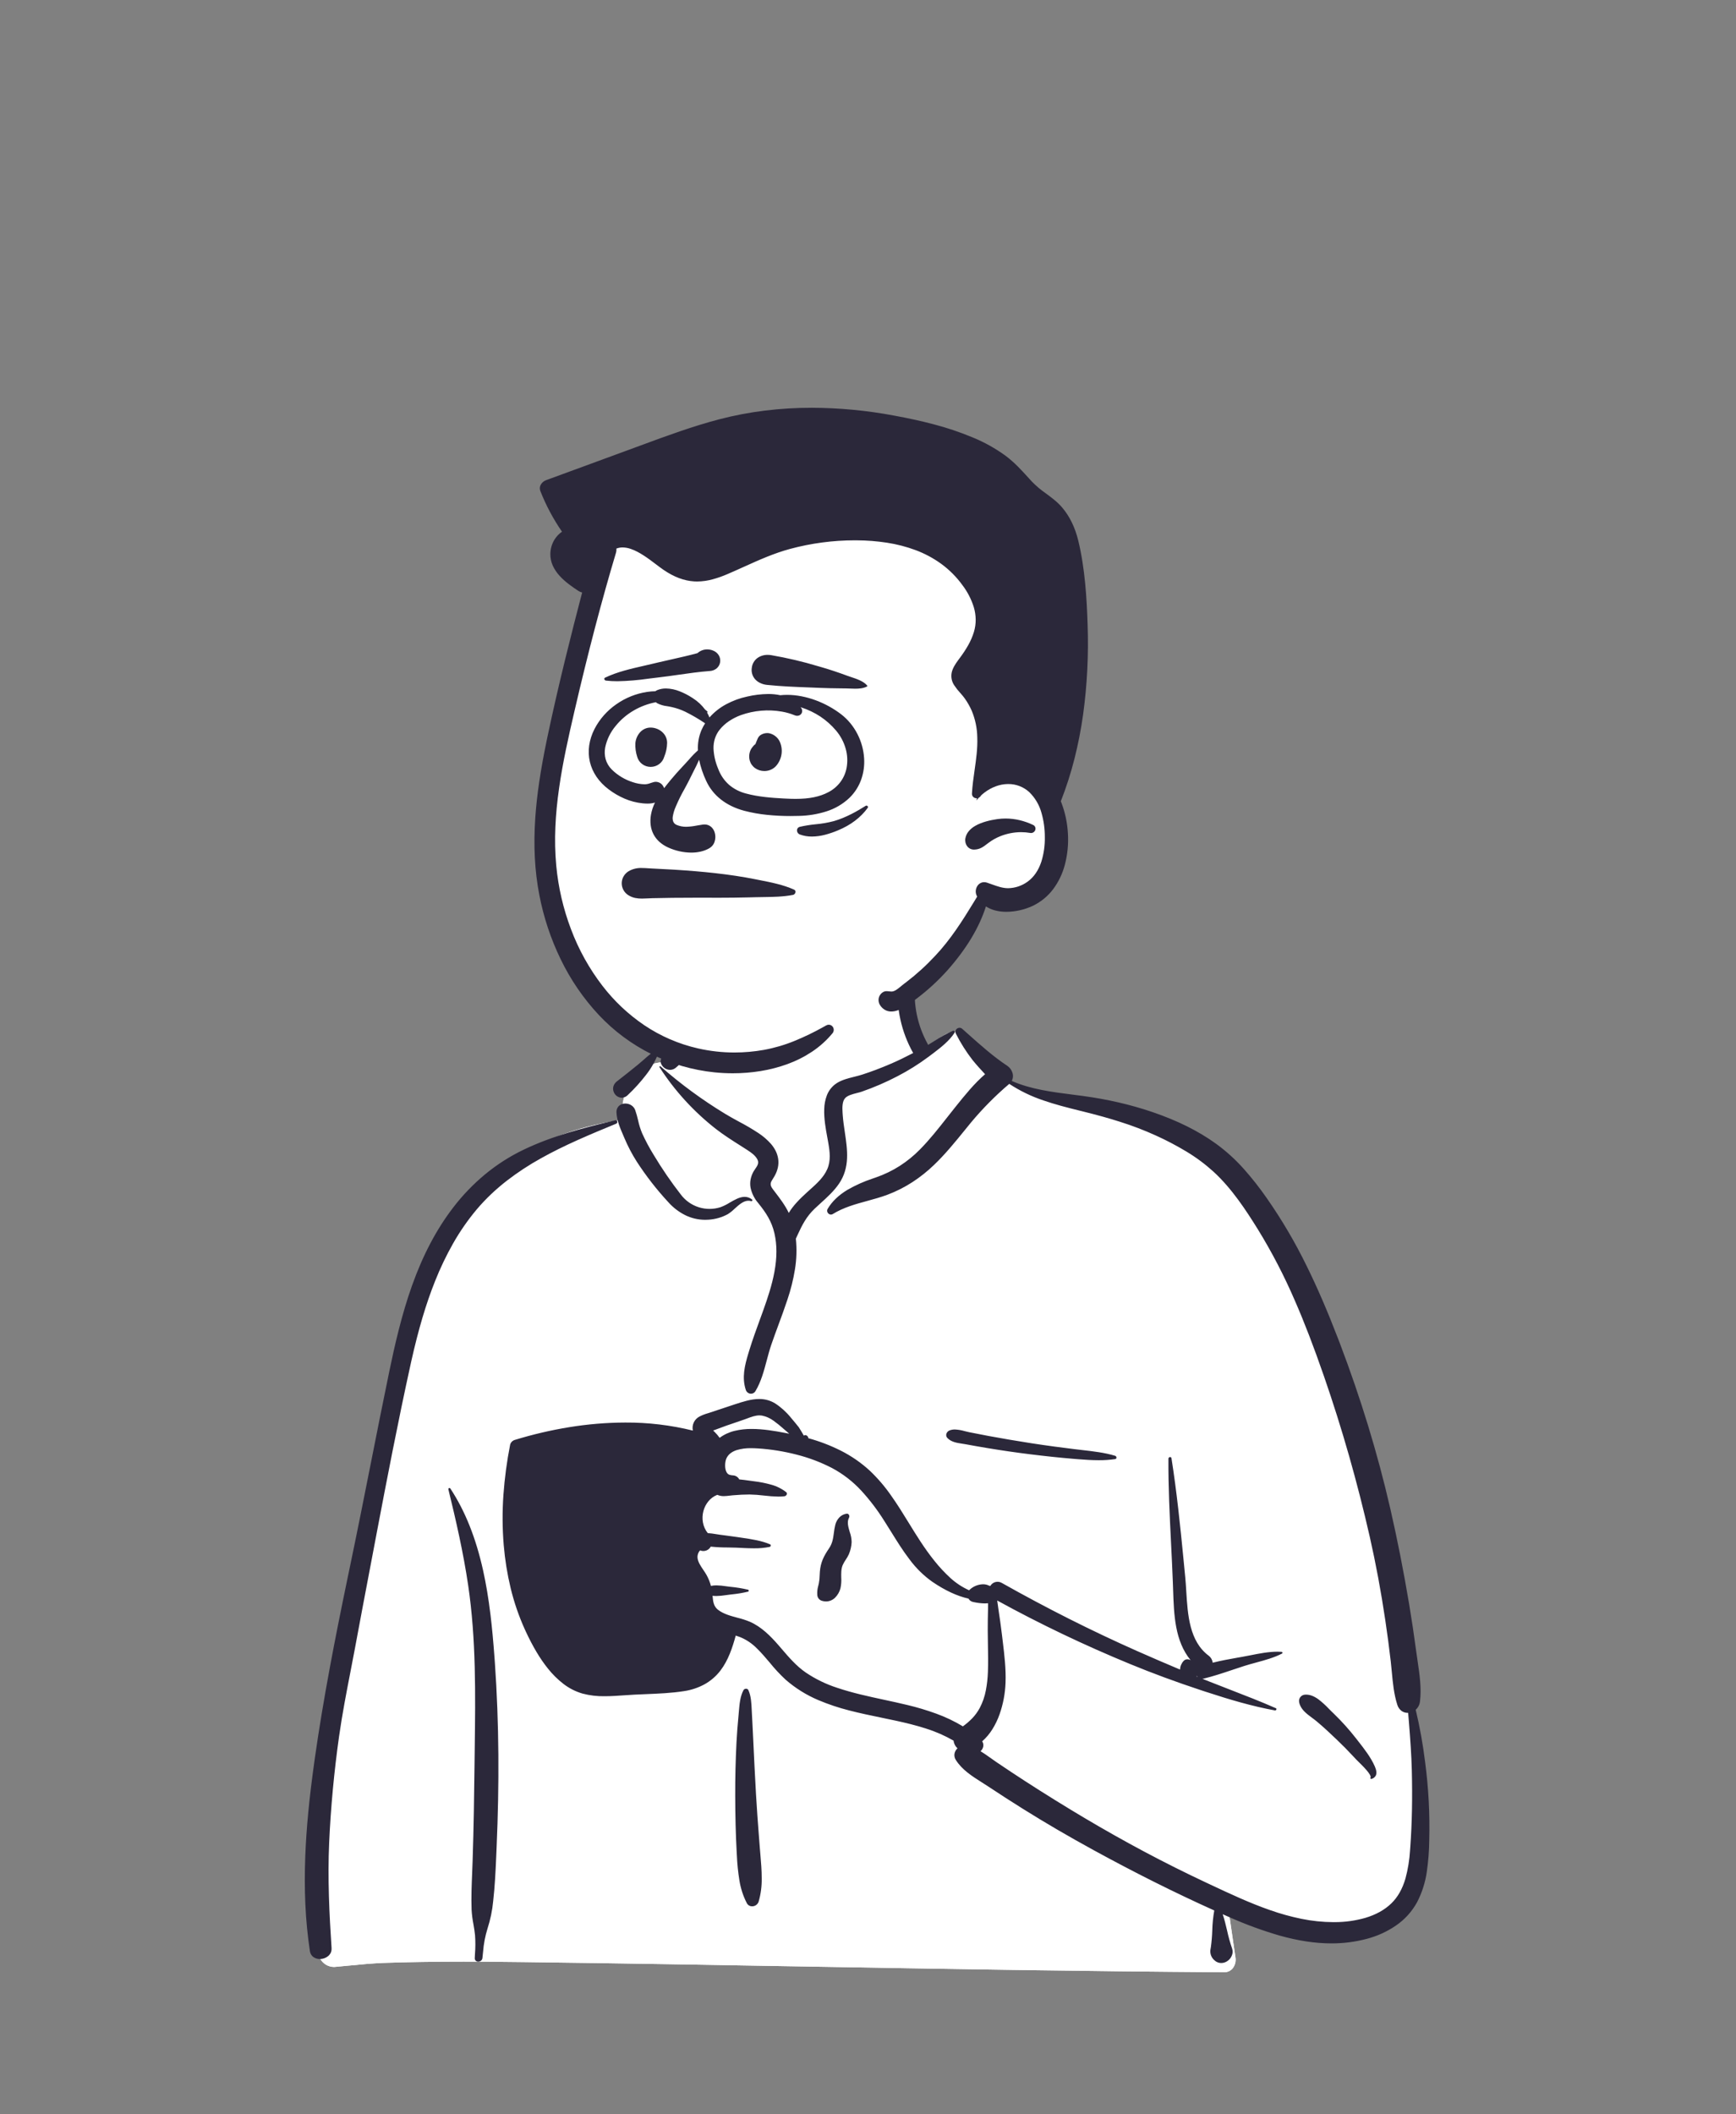 <svg width="230" height="280" viewBox="0 0 230 280" fill="none" xmlns="http://www.w3.org/2000/svg">
<rect x="0" y="0" width="230" height="280" fill="#808080" stroke="none"/>
<path d="M62.781 180.98H106.312V234.585H62.781V180.98Z" fill="#2B283A"/>
<path d="M162.169 261.183H162.172C162.385 261.19 162.597 261.149 162.792 261.063C162.987 260.978 163.161 260.85 163.301 260.689C163.466 260.482 163.585 260.242 163.651 259.985C163.716 259.728 163.726 259.461 163.681 259.2C163.488 257.921 163.301 256.621 163.12 255.364V255.362V255.357C163.02 254.664 162.917 253.947 162.814 253.241C166.743 254.309 170.793 254.866 174.864 254.898C176.582 254.9 178.299 254.784 180.001 254.549C181.711 254.312 183.4 253.942 185.053 253.442C185.132 253.361 185.161 253.295 185.14 253.246C185.104 253.16 184.923 253.12 184.568 253.12C184.435 253.12 184.297 253.125 184.155 253.131L184.123 253.132C184.001 253.137 183.886 253.142 183.792 253.142C183.729 253.145 183.666 253.14 183.604 253.127C184.974 252.199 186.091 250.944 186.853 249.475C187.22 248.765 187.516 248.021 187.737 247.254C187.962 246.467 188.128 245.664 188.233 244.852C188.437 243.16 188.488 241.454 188.385 239.753C188.302 238.028 188.123 236.32 187.949 234.668V234.665C187.854 233.753 187.763 232.89 187.692 232.055C187.083 228.132 186.529 224.058 185.993 220.117V220.114C184.625 210.052 183.21 199.648 180.669 189.743C180.012 187.184 179.294 184.715 178.533 182.404C177.717 179.927 176.82 177.531 175.867 175.282C174.857 172.9 173.747 170.597 172.567 168.436C171.344 166.192 169.995 164.017 168.528 161.924C166.985 159.848 165.274 157.904 163.41 156.11C161.545 154.312 159.52 152.687 157.361 151.254C155.212 149.827 152.92 148.625 150.524 147.669C148.117 146.711 145.605 146.04 143.041 145.67L142.754 145.63C142.258 145.564 141.743 145.504 141.244 145.446C138.628 145.142 135.925 144.827 133.714 143.452C132.564 142.534 131.68 141.328 130.823 140.163C130.149 139.245 129.512 138.376 128.8 137.73C128.463 137.414 128.08 137.152 127.664 136.952C127.251 136.757 126.8 136.654 126.343 136.649H126.327C125.91 136.679 125.508 136.811 125.155 137.034C124.728 137.267 124.272 137.582 123.789 137.915C123.338 138.227 122.871 138.549 122.392 138.83C122.326 137.704 121.954 136.696 121.596 135.722C121.331 135.074 121.129 134.403 120.994 133.717L120.975 133.587C120.929 133.251 120.903 132.917 120.879 132.595C120.773 131.216 120.673 129.913 119.01 128.549C118.2 127.952 117.325 127.45 116.4 127.055C115.328 126.587 114.221 126.202 113.089 125.905C111.87 125.579 110.63 125.332 109.379 125.165C108.115 124.994 106.842 124.907 105.567 124.904C104.063 124.89 102.561 125.042 101.089 125.358C99.657 125.681 98.459 126.17 97.528 126.809C96.676 127.402 95.903 128.102 95.228 128.892C94.597 129.638 94.044 130.447 93.581 131.306C92.65 133.005 92.019 134.825 91.35 136.752C90.866 138.149 90.365 139.594 89.738 140.991C89.224 140.76 88.665 140.645 88.102 140.656C87.066 140.672 86.051 140.952 85.152 141.468C84.729 141.705 84.344 142.004 84.009 142.356C83.707 142.667 83.479 143.041 83.342 143.452C82.885 144.008 82.683 145.152 82.486 146.258V146.259C82.344 147.065 82.209 147.825 81.984 148.358C80.538 148.588 79.135 148.88 77.813 149.226C76.549 149.555 75.302 149.953 74.081 150.417C72.945 150.85 71.835 151.35 70.758 151.915C69.742 152.448 68.76 153.045 67.818 153.7C66.914 154.331 66.051 155.017 65.233 155.756C64.433 156.479 63.678 157.249 62.972 158.064C62.271 158.874 61.616 159.723 61.01 160.607C60.401 161.499 59.836 162.42 59.319 163.368C58.259 165.326 57.361 167.367 56.632 169.471C55.861 171.687 55.212 173.944 54.689 176.231C53.645 180.696 52.912 185.426 52.133 191.155C51.093 197.024 49.659 202.994 48.272 208.767V208.768C47.373 212.513 46.443 216.386 45.626 220.206C44.709 224.492 44.036 228.251 43.567 231.699C43.028 235.533 42.736 239.398 42.693 243.27C42.679 245.247 42.744 247.206 42.886 249.093C43.035 251.073 43.275 253.042 43.598 254.945C43.123 255.626 42.719 256.353 42.39 257.115C42.187 257.464 42.087 257.863 42.101 258.266C42.114 258.659 42.224 259.042 42.419 259.383C42.595 259.711 42.856 259.986 43.173 260.179C43.491 260.373 43.855 260.478 44.227 260.484H44.228C44.259 260.484 44.29 260.484 44.322 260.482C44.939 260.427 45.565 260.367 46.17 260.308H46.172C47.709 260.159 49.297 260.004 50.874 259.945C54.075 259.834 57.522 259.78 61.411 259.78C63.678 259.78 66.142 259.798 69.165 259.837L69.996 259.848C82.331 260.002 94.867 260.219 106.991 260.428C125.074 260.74 143.775 261.064 162.169 261.183ZM94.844 192.321C95.265 194.138 94.585 195.617 93.866 197.181C93.46 198.008 93.122 198.867 92.857 199.749C92.686 200.373 92.751 201.335 92.808 202.184C92.832 202.531 92.854 202.858 92.857 203.123C92.825 203.632 92.552 204.194 92.288 204.737C91.953 205.428 91.606 206.143 91.724 206.787C92.002 208.299 92.742 209.817 93.458 211.286C94.068 212.537 94.699 213.83 95.026 215.094C95.194 215.711 95.273 216.348 95.262 216.987C95.246 217.637 95.104 218.278 94.844 218.874C93.703 221.117 90.266 222.268 87.992 223.028L87.981 223.032C87.335 223.274 86.666 223.449 85.985 223.555C85.246 223.67 84.5 223.727 83.753 223.725C81.479 223.714 79.226 223.277 77.113 222.436C76.113 222.042 75.165 221.53 74.287 220.91C73.493 220.357 72.803 219.668 72.25 218.874C71.332 217.508 70.306 214.797 69.481 212.618C68.974 211.278 68.536 210.121 68.209 209.483L68.016 206.776C67.79 203.597 67.55 199.968 67.568 197.136C67.587 193.991 67.919 192.239 68.58 191.78C70.049 190.759 72.158 190.003 74.847 189.532C77.371 189.122 79.925 188.928 82.481 188.953C85.344 188.953 87.856 189.145 89.459 189.306C91.322 189.493 92.499 189.691 92.599 189.757C92.827 189.908 93.021 190.021 93.191 190.121C93.665 190.399 93.951 190.567 94.291 191.105C94.745 191.166 95.207 191.229 95.666 191.294C95.97 191.394 96.13 191.6 96.091 191.846C96.059 192.002 95.969 192.141 95.838 192.233C95.678 192.35 95.485 192.411 95.287 192.407C95.135 192.406 94.985 192.377 94.844 192.321H94.844Z" fill="white"/>
<path d="M162.171 261.183C162.384 261.19 162.596 261.149 162.791 261.063C162.987 260.978 163.16 260.85 163.3 260.689C163.465 260.482 163.585 260.242 163.65 259.985C163.716 259.728 163.726 259.461 163.68 259.2C163.487 257.918 163.3 256.619 163.119 255.362L163.115 255.331C163.016 254.647 162.914 253.938 162.812 253.241C166.741 254.309 170.792 254.866 174.863 254.898C176.581 254.9 178.297 254.784 180 254.549C181.71 254.312 183.4 253.943 185.053 253.443C185.132 253.363 185.161 253.297 185.141 253.247C185.105 253.161 184.923 253.121 184.568 253.121C184.435 253.121 184.298 253.126 184.156 253.132L184.123 253.134C184.001 253.138 183.886 253.143 183.793 253.143C183.729 253.146 183.666 253.141 183.604 253.128C184.974 252.2 186.091 250.944 186.853 249.475C187.22 248.765 187.516 248.021 187.736 247.254C187.961 246.467 188.127 245.664 188.232 244.852C188.436 243.16 188.487 241.453 188.384 239.752C188.301 238.028 188.122 236.32 187.948 234.668C187.853 233.755 187.762 232.892 187.69 232.055C187.082 228.132 186.528 224.058 185.992 220.117V220.114C184.623 210.052 183.208 199.648 180.667 189.743C180.011 187.184 179.292 184.715 178.531 182.404C177.716 179.926 176.819 177.53 175.866 175.282C174.856 172.9 173.746 170.597 172.566 168.436C171.343 166.192 169.995 164.017 168.528 161.924C166.985 159.848 165.273 157.904 163.41 156.11C161.544 154.312 159.52 152.687 157.361 151.254C155.211 149.827 152.92 148.625 150.523 147.669C148.116 146.711 145.605 146.04 143.04 145.67L142.753 145.63L142.464 145.592C142.061 145.541 141.645 145.493 141.242 145.446C138.627 145.142 135.924 144.827 133.713 143.451C132.563 142.534 131.679 141.328 130.822 140.163C130.176 139.283 129.566 138.452 128.89 137.815C128.571 137.505 128.21 137.24 127.819 137.029C127.437 136.824 127.017 136.7 126.586 136.661L124.699 137.819L113.738 143.237C112.681 143.533 111.877 143.863 111.348 144.218C110.819 144.573 110.551 144.962 110.551 145.376V153.839C110.551 154.402 110.048 155.336 109.056 156.613C108.064 157.89 106.554 159.548 104.57 161.539L100.885 157.866L100.968 157.385C101.317 155.322 101.494 153.923 101.494 153.227C101.494 153.039 101.266 152.717 100.818 152.267C100.174 151.648 99.498 151.065 98.791 150.519C96.997 149.096 94.268 147.122 90.681 144.652L87.527 141.683L87.863 140.661C87.367 140.686 86.876 140.775 86.402 140.924C85.928 141.071 85.474 141.273 85.049 141.528C84.17 142.056 83.563 142.74 83.341 143.452C82.885 144.007 82.682 145.151 82.485 146.258V146.259C82.343 147.064 82.208 147.825 81.984 148.357C80.537 148.587 79.134 148.88 77.813 149.225C76.548 149.554 75.302 149.952 74.08 150.417C72.944 150.85 71.834 151.35 70.757 151.914C69.741 152.448 68.76 153.044 67.817 153.7C66.914 154.33 66.05 155.017 65.232 155.755C64.433 156.478 63.678 157.249 62.972 158.064C62.271 158.874 61.616 159.723 61.01 160.607C60.4 161.499 59.836 162.42 59.318 163.368C58.259 165.326 57.36 167.367 56.632 169.47C55.86 171.686 55.212 173.943 54.688 176.23C53.644 180.696 52.911 185.426 52.132 191.154C51.092 197.023 49.658 202.993 48.272 208.766V208.767C47.372 212.512 46.442 216.385 45.625 220.205C44.708 224.491 44.035 228.25 43.567 231.698C43.027 235.532 42.735 239.397 42.692 243.269C42.678 245.246 42.743 247.205 42.885 249.092C43.034 251.072 43.274 253.041 43.597 254.944C43.123 255.625 42.718 256.352 42.389 257.114C42.186 257.463 42.086 257.862 42.1 258.265C42.113 258.658 42.223 259.041 42.419 259.382C42.594 259.71 42.855 259.985 43.173 260.179C43.49 260.372 43.854 260.477 44.226 260.483H44.227C44.258 260.483 44.289 260.483 44.321 260.481C44.936 260.427 45.56 260.367 46.164 260.308H46.169C47.706 260.158 49.296 260.004 50.874 259.945C54.075 259.834 57.522 259.78 61.41 259.78C63.678 259.78 66.141 259.798 69.164 259.837L69.995 259.848C82.326 260.001 94.862 260.218 106.986 260.428H106.99C125.074 260.741 143.775 261.064 162.169 261.184L162.171 261.183ZM130.915 211.04L132.44 222.103L128.771 230.003L120.464 227.205L106.928 223.637L99.161 215.757L94.78 214.286C95.051 215.025 95.212 215.799 95.259 216.584C95.299 217.37 95.157 218.153 94.843 218.875C93.703 221.118 90.266 222.268 87.992 223.029L87.981 223.033C87.335 223.275 86.666 223.45 85.984 223.555C85.246 223.671 84.5 223.728 83.753 223.725C81.478 223.715 79.226 223.277 77.113 222.437C76.113 222.043 75.165 221.531 74.287 220.911C73.493 220.358 72.803 219.669 72.251 218.874C71.332 217.509 70.306 214.797 69.482 212.619C68.975 211.279 68.537 210.122 68.21 209.484L67.959 205.967C67.737 202.774 67.536 199.452 67.572 196.807C67.612 193.869 67.942 192.225 68.581 191.781C70.05 190.761 72.159 190.004 74.848 189.533C77.371 189.123 79.925 188.929 82.482 188.954C85.344 188.954 87.856 189.146 89.46 189.307C91.323 189.494 92.499 189.693 92.599 189.758C92.827 189.909 93.021 190.022 93.192 190.122C93.665 190.4 93.951 190.568 94.292 191.107L94.532 191.139L93.18 189.305L93.659 189.05C95.359 188.148 96.781 187.463 97.887 187.012C98.993 186.561 99.812 186.333 100.324 186.333C100.859 186.333 101.686 186.754 102.781 187.585C104.244 188.745 105.629 190 106.929 191.341L107.222 191.476C108.94 192.257 110.615 193.131 112.238 194.094C113.565 194.9 114.567 195.656 115.218 196.34L115.264 196.389C116.579 197.8 119.218 201.603 123.11 207.692L128.772 211.04L130.915 211.04ZM92.959 199.404L95.006 195.485V192.372C94.951 192.359 94.897 192.342 94.843 192.321C95.265 194.139 94.585 195.617 93.866 197.182C93.517 197.902 93.214 198.645 92.959 199.404L92.959 199.404Z" fill="white"/>
<path d="M161.802 259.96C162.025 259.96 162.244 259.906 162.442 259.803L162.488 259.778L162.565 259.733C162.844 259.564 163.062 259.31 163.188 259.009C163.328 258.713 163.348 258.374 163.245 258.063C162.972 257.268 162.746 256.458 162.569 255.637C162.402 254.93 162.229 254.199 161.994 253.5L162.393 253.678L162.918 253.907C165.06 254.86 167.264 255.668 169.514 256.323C172.006 257.023 174.259 257.363 176.402 257.363C177.986 257.368 179.563 257.165 181.093 256.757C182.465 256.4 183.764 255.808 184.934 255.008C186.107 254.211 187.072 253.145 187.751 251.901C188.4 250.648 188.833 249.294 189.033 247.898C189.236 246.502 189.345 245.094 189.359 243.683C189.448 240.22 189.263 236.755 188.808 233.321C188.522 230.999 188.107 228.696 187.565 226.42C187.881 226.14 188.083 225.753 188.13 225.333C188.348 223.572 188.077 221.744 187.816 219.977V219.973C187.756 219.572 187.695 219.157 187.641 218.754C187.342 216.516 187.034 214.455 186.698 212.452C185.967 208.092 185.129 203.841 184.205 199.817C183.365 196.154 182.369 192.433 181.245 188.758C180.146 185.165 178.896 181.522 177.529 177.929L177.291 177.308C175.878 173.633 174.519 170.488 173.139 167.694C171.61 164.553 169.836 161.537 167.835 158.674C166.896 157.317 165.874 156.019 164.777 154.786C163.679 153.555 162.454 152.445 161.121 151.473C158.787 149.786 156.03 148.412 152.691 147.272C151.202 146.765 149.688 146.336 148.156 145.985C146.669 145.643 145.109 145.361 143.518 145.144C143.046 145.08 142.562 145.018 142.095 144.959C139.375 144.613 136.562 144.256 134.044 143.148C134.132 142.982 134.186 142.799 134.201 142.611C134.216 142.424 134.193 142.235 134.132 142.056C134.019 141.69 133.785 141.372 133.467 141.156C131.624 139.939 129.902 138.402 128.235 136.916C127.992 136.698 127.739 136.474 127.49 136.253C127.39 136.16 127.259 136.108 127.123 136.107C127.029 136.108 126.936 136.133 126.854 136.18C126.772 136.226 126.703 136.293 126.653 136.373C126.606 136.453 126.58 136.543 126.58 136.636C126.579 136.729 126.604 136.82 126.65 136.9C127.268 138.122 128.002 139.283 128.841 140.366C129.384 141.039 129.964 141.672 130.511 142.256C129.066 143.505 127.839 145.031 126.652 146.506L126.579 146.597C126.21 147.056 125.841 147.526 125.484 147.98C124.359 149.411 123.196 150.891 121.897 152.208C121.084 153.04 120.18 153.776 119.202 154.404C118.223 155.027 117.175 155.534 116.08 155.915L115.624 156.073C114.456 156.459 113.331 156.963 112.265 157.577C111.089 158.291 110.233 159.114 109.65 160.095C109.606 160.168 109.583 160.251 109.583 160.337C109.583 160.422 109.606 160.506 109.65 160.579C109.693 160.658 109.757 160.725 109.834 160.772C109.911 160.819 109.999 160.846 110.09 160.849C110.176 160.848 110.26 160.824 110.333 160.777C111.75 159.9 113.355 159.461 114.909 159.037C115.794 158.795 116.71 158.544 117.587 158.215C118.739 157.78 119.842 157.224 120.875 156.555C121.908 155.883 122.874 155.114 123.761 154.259C125.252 152.83 126.568 151.209 127.84 149.642L127.847 149.634C128.107 149.314 128.375 148.983 128.641 148.658C130.183 146.809 131.88 145.096 133.715 143.537C135.12 144.459 136.639 145.195 138.234 145.727C139.759 146.258 141.338 146.661 143.096 147.096L143.456 147.185C145.381 147.661 146.943 148.096 148.373 148.554C149.997 149.063 151.589 149.672 153.138 150.376C154.515 150.998 155.854 151.7 157.149 152.478C158.445 153.254 159.661 154.156 160.78 155.171C163.212 157.403 165.091 160.286 166.661 162.813C168.522 165.842 170.162 169.002 171.567 172.268C172.821 175.138 174.039 178.3 175.398 182.217C176.598 185.679 177.721 189.236 178.734 192.791C179.739 196.317 180.663 199.931 181.481 203.534C182.285 207.079 182.96 210.703 183.543 214.612C183.807 216.382 184.047 218.193 184.256 219.997C184.31 220.462 184.355 220.939 184.398 221.4V221.404C184.533 222.849 184.673 224.342 185.119 225.741C185.213 226.071 185.411 226.363 185.683 226.573C185.919 226.745 186.204 226.836 186.495 226.834C186.519 226.834 186.542 226.834 186.565 226.832L186.687 228.349C186.841 230.294 186.997 232.365 187.048 234.429C187.14 238.128 187.075 241.443 186.85 244.56L186.816 245.021C186.741 246.294 186.536 247.556 186.203 248.787C185.795 250.167 185.187 251.237 184.345 252.057C183.46 252.919 182.289 253.57 180.867 253.99C179.573 254.356 178.234 254.544 176.889 254.547C176.806 254.548 176.724 254.549 176.645 254.549C175.225 254.541 173.81 254.394 172.42 254.109C171.019 253.822 169.639 253.439 168.29 252.964C165.574 252.022 162.942 250.787 160.396 249.592L159.738 249.283C157.041 248.019 154.307 246.652 151.613 245.219C148.99 243.823 146.327 242.323 143.697 240.762C141.072 239.203 138.424 237.56 135.826 235.88C134.565 235.064 133.29 234.219 132.038 233.371C131.788 233.201 131.539 233.023 131.298 232.851C130.849 232.531 130.385 232.2 129.91 231.918C130.088 231.756 130.213 231.543 130.266 231.307C130.291 231.187 130.292 231.062 130.268 230.941C130.244 230.82 130.197 230.705 130.128 230.603C130.658 230.135 131.117 229.591 131.488 228.99C131.871 228.372 132.187 227.716 132.429 227.031C132.903 225.685 133.17 224.275 133.223 222.849C133.294 221.01 133.068 219.149 132.85 217.35L132.849 217.341C132.814 217.053 132.778 216.755 132.743 216.462C132.614 215.362 132.455 214.276 132.303 213.266C132.276 213.09 132.253 212.914 132.228 212.728C132.194 212.474 132.16 212.212 132.117 211.954C134.938 213.504 137.857 215.001 140.794 216.403C143.691 217.786 146.689 219.118 149.707 220.361C152.693 221.591 155.761 222.724 159.087 223.823L159.729 224.035C161.547 224.63 162.951 225.06 164.281 225.429C165.96 225.895 167.474 226.248 168.909 226.508C168.919 226.509 168.928 226.51 168.937 226.51C168.979 226.508 169.019 226.493 169.05 226.466C169.082 226.44 169.104 226.403 169.113 226.362C169.121 226.332 169.116 226.3 169.102 226.273C169.087 226.246 169.062 226.225 169.033 226.215C167.025 225.329 164.938 224.523 162.92 223.742C161.899 223.347 160.842 222.939 159.809 222.526L159.304 222.32C159.365 222.317 159.425 222.308 159.485 222.294C160.758 221.986 162.042 221.556 163.284 221.139L163.287 221.138C163.796 220.967 164.322 220.79 164.838 220.626C165.353 220.461 165.898 220.313 166.426 220.17C167.592 219.853 168.799 219.525 169.85 218.983C169.872 218.973 169.891 218.955 169.901 218.933C169.912 218.911 169.915 218.885 169.909 218.861C169.904 218.832 169.888 218.806 169.866 218.786C169.844 218.766 169.816 218.754 169.787 218.751C169.614 218.739 169.433 218.733 169.249 218.733C168.073 218.733 166.85 218.974 165.667 219.208C165.265 219.287 164.887 219.362 164.507 219.428L163.873 219.539C162.901 219.71 161.772 219.916 160.668 220.191C160.647 220.011 160.591 219.837 160.502 219.679C160.413 219.521 160.293 219.383 160.15 219.272C157.574 217.365 157.358 213.846 157.167 210.741V210.74C157.128 210.104 157.091 209.503 157.036 208.928L156.79 206.391C156.373 202.109 155.907 197.556 155.206 193.106C155.201 193.064 155.179 193.025 155.146 192.998C155.113 192.97 155.071 192.956 155.029 192.959C154.972 192.956 154.917 192.976 154.875 193.014C154.833 193.051 154.807 193.104 154.803 193.16C154.779 196.903 154.968 200.697 155.151 204.366C155.235 206.052 155.322 207.795 155.387 209.513L155.419 210.408L155.423 210.549C155.536 213.87 155.651 217.303 157.742 219.857C157.613 219.781 157.466 219.74 157.315 219.738C157.219 219.736 157.123 219.756 157.034 219.796C156.946 219.836 156.868 219.895 156.805 219.969C156.521 220.279 156.357 220.681 156.345 221.101C154.501 220.328 152.577 219.498 150.626 218.634C147.63 217.306 144.585 215.864 141.575 214.348C138.647 212.872 135.673 211.286 132.738 209.633C132.612 209.557 132.473 209.507 132.328 209.486C132.182 209.464 132.034 209.472 131.892 209.508C131.749 209.544 131.616 209.608 131.498 209.697C131.381 209.785 131.282 209.896 131.208 210.022L131.163 210.016C131.156 210.015 131.148 210.014 131.141 210.014L131.096 210.012H131.091C130.828 209.871 130.533 209.799 130.235 209.803C129.571 209.821 128.937 210.083 128.455 210.539C128.438 210.555 128.423 210.573 128.409 210.589L128.398 210.601C127.494 210.194 126.66 209.647 125.926 208.98C125.151 208.27 124.434 207.5 123.781 206.676C123.178 205.926 122.576 205.091 121.939 204.121C121.417 203.327 120.906 202.497 120.412 201.694C119.663 200.475 118.888 199.216 118.048 198.037C117.222 196.849 116.277 195.748 115.227 194.753C114.083 193.704 112.799 192.817 111.413 192.117C110.027 191.42 108.575 190.863 107.079 190.456C107.084 190.412 107.08 190.367 107.066 190.325C107.052 190.283 107.028 190.245 106.998 190.213C106.963 190.168 106.92 190.13 106.871 190.102C106.822 190.073 106.767 190.056 106.711 190.049C106.649 190.052 106.59 190.068 106.535 190.096C106.522 190.103 106.511 190.113 106.504 190.126L106.212 189.627C105.999 189.266 105.879 189.071 105.832 189.012C105.494 188.587 105.143 188.161 104.786 187.744C104.195 187.01 103.492 186.373 102.703 185.857C102.066 185.464 101.329 185.26 100.579 185.27C99.515 185.27 98.425 185.626 97.372 185.97L97.347 185.978C96.643 186.208 95.929 186.447 95.237 186.678L95.219 186.684C94.856 186.805 94.48 186.931 94.111 187.053L93.999 187.09C93.933 187.111 93.866 187.132 93.791 187.155C93.409 187.261 93.038 187.405 92.684 187.587C92.35 187.755 92.082 188.03 91.921 188.368C91.76 188.706 91.716 189.088 91.796 189.453C88.867 188.728 85.859 188.37 82.841 188.387C80.349 188.394 77.861 188.601 75.401 189.004C72.972 189.4 70.573 189.961 68.22 190.683C68.069 190.725 67.931 190.805 67.82 190.915C67.709 191.026 67.629 191.164 67.588 191.315C67.156 193.506 66.859 195.722 66.699 197.95C66.54 200.178 66.553 202.415 66.74 204.641C66.901 206.558 67.208 208.46 67.658 210.33C68.111 212.199 68.738 214.022 69.531 215.775L69.622 215.974C70.576 218.037 71.549 219.67 72.595 220.967C73.199 221.73 73.894 222.417 74.666 223.01C75.417 223.586 76.268 224.016 77.176 224.28C78.138 224.533 79.131 224.65 80.126 224.63C80.99 224.63 81.868 224.568 82.717 224.507C83.163 224.476 83.624 224.443 84.069 224.421C84.56 224.396 85.063 224.375 85.549 224.356H85.55C87.234 224.287 88.976 224.217 90.654 223.951C91.593 223.811 92.5 223.507 93.335 223.055C94.165 222.596 94.89 221.968 95.463 221.212C96.498 219.851 97.042 218.19 97.476 216.599C97.71 216.673 97.902 216.74 98.079 216.81C98.901 217.15 99.645 217.653 100.269 218.287C100.882 218.881 101.442 219.543 101.984 220.183C102.632 220.987 103.336 221.743 104.093 222.446C105.38 223.565 106.837 224.474 108.408 225.139C109.74 225.702 111.114 226.162 112.516 226.515C113.912 226.878 115.353 227.176 116.745 227.463L116.757 227.466C117.356 227.59 117.976 227.718 118.584 227.849L118.824 227.901C119.908 228.139 121.326 228.469 122.696 228.916C123.965 229.314 125.187 229.85 126.34 230.515C126.378 230.906 126.562 231.268 126.855 231.529C126.653 231.715 126.515 231.961 126.461 232.23C126.411 232.522 126.473 232.822 126.636 233.069C127.463 234.382 128.803 235.229 130.097 236.048L130.099 236.05C130.349 236.208 130.608 236.373 130.859 236.536L130.959 236.602C132.456 237.595 133.988 238.582 135.511 239.535C138.496 241.403 141.605 243.218 145.019 245.083C147.669 246.531 150.311 247.915 152.87 249.196C155.567 250.546 158.261 251.827 160.877 253.003C160.722 253.881 160.633 254.768 160.611 255.659C160.587 256.387 160.526 257.114 160.429 257.836L160.391 258.064C160.33 258.328 160.339 258.603 160.417 258.863C160.495 259.123 160.64 259.357 160.837 259.544L160.88 259.583V259.578L160.918 259.613L160.931 259.624L160.927 259.621C160.973 259.663 161.021 259.702 161.072 259.738L161.136 259.779C161.337 259.899 161.568 259.962 161.802 259.96ZM130.906 212.32C130.904 212.451 130.904 212.587 130.903 212.707C130.903 212.901 130.902 213.085 130.897 213.267C130.875 214.098 130.864 214.983 130.864 215.898C130.864 216.561 130.877 217.235 130.889 217.886C130.911 219.041 130.934 220.235 130.886 221.407C130.859 222.23 130.769 223.049 130.614 223.857C130.462 224.666 130.191 225.448 129.809 226.177C129.542 226.676 129.209 227.137 128.818 227.546C128.435 227.94 128.018 228.299 127.572 228.62C126.447 227.943 125.259 227.377 124.024 226.931C122.781 226.479 121.513 226.1 120.227 225.795C119.212 225.548 118.172 225.325 117.166 225.108H117.165C115.088 224.661 112.941 224.199 110.894 223.508C109.425 223.032 108.031 222.353 106.751 221.489C105.51 220.634 104.52 219.48 103.564 218.365L103.553 218.352C103.47 218.255 103.387 218.158 103.304 218.062L103.138 217.87C102.083 216.66 100.892 215.446 99.337 214.762C98.804 214.546 98.254 214.369 97.695 214.234C96.781 213.988 95.837 213.734 95.124 213.179C94.532 212.718 94.473 212.062 94.41 211.368L94.407 211.328C94.574 211.351 94.743 211.362 94.912 211.361C95.333 211.351 95.754 211.311 96.169 211.243H96.172C96.335 211.22 96.503 211.197 96.665 211.178L97.047 211.133C97.742 211.063 98.431 210.945 99.109 210.782C99.137 210.774 99.161 210.757 99.178 210.733C99.195 210.71 99.205 210.682 99.205 210.653C99.205 210.624 99.195 210.596 99.178 210.573C99.161 210.55 99.137 210.533 99.109 210.524C98.338 210.342 97.555 210.214 96.765 210.14L96.665 210.129L96.47 210.104C96.375 210.092 96.277 210.078 96.182 210.065H96.18C95.763 209.998 95.343 209.959 94.921 209.948C94.676 209.946 94.431 209.971 94.191 210.023C94.057 209.511 93.858 209.019 93.599 208.557C93.485 208.353 93.343 208.143 93.192 207.92C92.843 207.407 92.482 206.875 92.415 206.325C92.39 206.076 92.437 205.825 92.552 205.602L92.591 205.531C92.633 205.444 92.696 205.368 92.774 205.311C92.793 205.328 92.817 205.34 92.843 205.346C93.091 205.427 93.359 205.418 93.601 205.322C93.843 205.225 94.043 205.047 94.168 204.819C94.922 204.897 95.68 204.935 96.438 204.931C96.826 204.936 97.193 204.941 97.546 204.957L98.604 205.008C98.952 205.024 99.41 205.042 99.868 205.042C100.576 205.055 101.282 204.992 101.977 204.854C102.014 204.843 102.047 204.821 102.072 204.79C102.096 204.76 102.11 204.722 102.112 204.683C102.117 204.649 102.111 204.613 102.095 204.582C102.079 204.552 102.053 204.527 102.021 204.512C100.888 204.027 99.569 203.833 98.296 203.645C98.11 203.618 97.919 203.589 97.735 203.561C97.215 203.481 96.685 203.413 96.172 203.347L96.159 203.345C95.905 203.313 95.643 203.279 95.385 203.244C95.218 203.222 95.045 203.194 94.876 203.167H94.875C94.51 203.102 94.141 203.056 93.771 203.03C93.44 202.618 93.219 202.129 93.128 201.609C93.04 201.106 93.063 200.589 93.197 200.096C93.323 199.623 93.55 199.183 93.862 198.806C94.173 198.428 94.576 198.137 95.032 197.96C95.304 198.078 95.599 198.136 95.895 198.131C96.143 198.126 96.389 198.105 96.634 198.071H96.637C96.781 198.053 96.931 198.035 97.085 198.022C97.919 197.95 98.609 197.917 99.257 197.917H99.336C99.96 197.931 100.583 197.977 101.202 198.054C101.842 198.134 102.485 198.18 103.129 198.192C103.397 198.193 103.664 198.179 103.93 198.15C104.002 198.139 104.071 198.108 104.127 198.06C104.183 198.012 104.225 197.95 104.248 197.88C104.264 197.83 104.263 197.776 104.247 197.726C104.23 197.676 104.199 197.633 104.156 197.602C103.563 197.141 102.883 196.804 102.158 196.61C101.427 196.407 100.682 196.259 99.929 196.168L99.629 196.128C99.498 196.111 99.357 196.091 99.221 196.072C98.831 196.018 98.389 195.956 97.939 195.916C97.867 195.771 97.759 195.648 97.626 195.556C97.493 195.464 97.34 195.407 97.179 195.39C97.079 195.377 96.977 195.368 96.878 195.36L96.845 195.357L96.847 195.346C96.732 195.342 96.621 195.309 96.523 195.25C96.425 195.191 96.344 195.108 96.287 195.008C95.977 194.514 96.042 193.607 96.225 193.173C96.447 192.649 96.904 192.268 97.584 192.04C98.213 191.852 98.868 191.765 99.524 191.782C99.809 191.782 100.106 191.793 100.456 191.816C102.151 191.929 103.832 192.198 105.478 192.619C107.125 193.03 108.719 193.63 110.228 194.407C111.691 195.188 113.011 196.21 114.133 197.431C115.25 198.654 116.254 199.974 117.134 201.378L117.219 201.511C117.513 201.967 117.812 202.448 118.1 202.914L118.102 202.917C118.848 204.118 119.619 205.361 120.493 206.498C121.334 207.641 122.352 208.643 123.508 209.465C125.196 210.617 126.813 211.371 128.314 211.705C128.373 211.812 128.453 211.905 128.55 211.979C128.646 212.053 128.757 212.107 128.876 212.136L128.993 212.162C129.481 212.273 129.979 212.332 130.479 212.341C130.622 212.341 130.764 212.334 130.906 212.32V212.32ZM158.588 221.956C158.604 221.981 158.621 222.005 158.64 222.027L158.669 222.061L158.519 222L158.588 221.956ZM86.833 189.568C88.519 189.568 90.236 189.613 91.849 189.66C92.022 190.181 92.347 190.639 92.783 190.973C93.203 191.319 93.722 191.523 94.265 191.555C93.863 192.18 93.628 192.897 93.583 193.638C93.529 194.369 93.65 195.102 93.938 195.777C93.332 196.015 92.771 196.356 92.28 196.784C91.775 197.226 91.36 197.758 91.054 198.355C90.841 198.769 90.681 199.209 90.579 199.663C90.481 200.101 90.439 200.548 90.453 200.996C90.485 201.888 90.727 202.76 91.159 203.54C90.782 203.89 90.488 204.32 90.299 204.799C90.1 205.282 90.008 205.802 90.026 206.324C90.069 207.334 90.604 208.21 91.121 209.058C91.188 209.167 91.257 209.28 91.323 209.39C91.82 210.222 91.926 210.972 92.05 211.84C92.078 212.04 92.107 212.247 92.143 212.462C92.261 213.23 92.606 213.946 93.132 214.519C93.661 215.069 94.299 215.503 95.006 215.793L94.929 216.098C94.751 216.842 94.518 217.571 94.232 218.281C93.953 218.984 93.539 219.626 93.013 220.17C91.735 221.443 89.792 221.526 88.078 221.6C87.931 221.607 87.798 221.613 87.667 221.619L87.579 221.624C86.219 221.692 84.836 221.771 83.499 221.847H83.496H83.486L82.57 221.899L81.318 221.969C80.926 221.99 80.463 222.013 80.007 222.013C79.299 222.027 78.593 221.949 77.905 221.781C77.201 221.603 76.545 221.274 75.981 220.816C74.804 219.863 73.707 218.547 72.722 216.905C71.855 215.432 71.128 213.88 70.551 212.27C69.974 210.681 69.527 209.047 69.215 207.385C68.904 205.725 68.709 204.045 68.629 202.358C68.551 200.667 68.569 198.973 68.683 197.283C68.79 195.658 68.985 193.964 69.261 192.249C72.86 191.082 76.569 190.286 80.33 189.873C82.491 189.654 84.661 189.552 86.833 189.568V189.568ZM99.602 189.235C98.834 189.226 98.068 189.312 97.321 189.491C96.605 189.662 95.93 189.976 95.337 190.414C95.335 190.41 95.333 190.406 95.331 190.402C95.328 190.398 95.324 190.389 95.32 190.383C95.134 190.117 94.923 189.87 94.69 189.645L94.683 189.637C94.661 189.616 94.639 189.595 94.617 189.571L94.49 189.436L94.78 189.336C95.223 189.179 95.72 188.991 96.017 188.879C96.137 188.834 96.223 188.802 96.257 188.79L96.265 188.787L96.67 188.65H96.671C97.318 188.431 97.988 188.205 98.643 187.973C98.76 187.931 98.875 187.888 98.997 187.842C99.525 187.644 100.071 187.439 100.623 187.439C100.731 187.439 100.839 187.447 100.946 187.464C101.498 187.574 102.02 187.804 102.473 188.138C102.96 188.486 103.426 188.862 103.868 189.266L103.869 189.267C104.112 189.481 104.342 189.682 104.57 189.867L104.033 189.763C102.604 189.489 101.079 189.235 99.602 189.235ZM63.364 259.781C63.493 259.781 63.62 259.738 63.722 259.657C63.777 259.613 63.823 259.558 63.856 259.495C63.89 259.433 63.91 259.364 63.916 259.293L64.002 258.47C64.082 257.427 64.28 256.396 64.591 255.397C64.973 254.216 65.225 252.997 65.341 251.762C65.561 249.815 65.659 247.82 65.74 245.942L65.797 244.598C65.979 240.4 66.056 236.297 66.027 232.404C65.996 228.224 65.841 224.124 65.567 220.216L65.525 219.637C65.353 217.29 65.185 215.493 64.98 213.809C64.717 211.653 64.398 209.742 64.004 207.968C63.045 203.652 61.626 200.104 59.666 197.122C59.653 197.102 59.635 197.085 59.614 197.073C59.593 197.061 59.569 197.055 59.545 197.055C59.523 197.055 59.5 197.06 59.48 197.07C59.46 197.079 59.442 197.093 59.428 197.111C59.415 197.128 59.406 197.148 59.402 197.169C59.398 197.19 59.399 197.211 59.405 197.232C60.391 201.272 61.392 205.614 62.034 209.987C62.286 211.705 62.48 213.464 62.625 215.363C62.754 217.055 62.842 218.821 62.894 220.762C62.989 224.366 62.942 228.033 62.895 231.58V231.615C62.888 232.214 62.879 232.833 62.872 233.441L62.867 233.846C62.825 237.589 62.761 242.017 62.614 246.485C62.597 246.998 62.575 247.523 62.555 248.029C62.49 249.626 62.422 251.277 62.48 252.893C62.517 253.545 62.599 254.194 62.725 254.835C62.807 255.307 62.891 255.794 62.938 256.283C62.996 257.115 62.993 257.95 62.927 258.782C62.919 258.941 62.908 259.12 62.901 259.294C62.895 259.357 62.902 259.421 62.922 259.481C62.942 259.541 62.974 259.597 63.017 259.644C63.062 259.689 63.117 259.725 63.176 259.748C63.236 259.772 63.3 259.783 63.364 259.781H63.364ZM42.374 259.428C42.601 259.432 42.827 259.389 43.037 259.303C43.248 259.217 43.439 259.09 43.599 258.929C43.717 258.805 43.807 258.658 43.863 258.497C43.92 258.336 43.942 258.165 43.929 257.995C43.636 253.547 43.395 248.768 43.613 243.966C43.824 239.333 44.264 234.618 44.923 229.952C45.332 227.052 45.899 224.131 46.447 221.306C46.639 220.32 46.836 219.301 47.026 218.29L47.14 217.677C47.709 214.593 48.305 211.461 48.881 208.432L48.882 208.426L49.006 207.775L49.943 202.835C51.224 196.094 52.729 188.267 54.399 180.685L54.494 180.252C55.441 176.025 56.441 172.658 57.641 169.659C58.321 167.943 59.119 166.277 60.028 164.672C60.934 163.075 61.984 161.564 63.164 160.157C63.761 159.453 64.396 158.782 65.065 158.147C65.709 157.537 66.405 156.939 67.135 156.371C68.572 155.263 70.09 154.266 71.678 153.389C73.104 152.591 74.706 151.794 76.58 150.955C78.297 150.185 80.068 149.456 81.63 148.812C81.685 148.792 81.731 148.753 81.759 148.701C81.787 148.65 81.797 148.591 81.785 148.534C81.777 148.484 81.752 148.438 81.713 148.406C81.674 148.373 81.625 148.356 81.575 148.357C81.552 148.357 81.53 148.36 81.508 148.365L80.966 148.494C77.189 149.399 73.183 150.433 69.387 152.247C67.55 153.126 65.828 154.227 64.259 155.525C62.692 156.825 61.278 158.297 60.041 159.914C57.821 162.807 56.038 166.187 54.59 170.245C53.214 174.102 52.297 178.145 51.583 181.59C50.739 185.657 49.919 189.799 49.125 193.805C48.254 198.199 47.353 202.742 46.42 207.202L46.089 208.79C45.098 213.557 44.368 217.235 43.722 220.713C42.915 225.058 42.264 228.982 41.731 232.708L41.649 233.291C40.969 238.136 40.587 242.12 40.445 245.829C40.361 248.016 40.364 250.136 40.454 252.13C40.545 254.224 40.746 256.311 41.058 258.384C41.078 258.541 41.13 258.692 41.21 258.828C41.29 258.965 41.398 259.083 41.526 259.177C41.775 259.348 42.072 259.436 42.374 259.428H42.374ZM99.645 252.452C99.836 252.454 100.023 252.395 100.178 252.284C100.333 252.173 100.45 252.015 100.51 251.834C100.798 250.836 100.935 249.8 100.918 248.761C100.923 247.701 100.831 246.634 100.742 245.602V245.599C100.716 245.296 100.691 245.01 100.669 244.722L100.531 242.952C100.409 241.363 100.27 239.49 100.163 237.636C100.02 235.184 99.901 232.688 99.793 230.356C99.759 229.606 99.72 228.832 99.676 227.991L99.612 226.809C99.605 226.679 99.599 226.546 99.593 226.416C99.552 225.531 99.509 224.615 99.152 223.821C99.125 223.763 99.081 223.715 99.026 223.682C98.971 223.65 98.907 223.634 98.844 223.638C98.776 223.636 98.709 223.651 98.65 223.684C98.591 223.716 98.541 223.763 98.506 223.821C98.065 224.634 97.976 225.672 97.898 226.588V226.592C97.889 226.691 97.88 226.792 97.871 226.891L97.862 226.996C97.72 228.492 97.632 229.644 97.577 230.729C97.456 233.097 97.398 235.484 97.406 237.823C97.414 240.543 97.475 242.921 97.593 245.095L97.628 245.745C97.675 246.832 97.785 247.916 97.958 248.991C98.121 250.054 98.455 251.083 98.948 252.039C99.015 252.165 99.115 252.271 99.239 252.344C99.362 252.417 99.503 252.454 99.646 252.452L99.645 252.452ZM181.669 235.589C181.679 235.589 181.689 235.587 181.699 235.584C181.824 235.554 181.94 235.497 182.041 235.418C182.142 235.338 182.224 235.238 182.283 235.124C182.413 234.836 182.369 234.437 182.151 233.935C181.62 232.717 180.746 231.603 179.901 230.525L179.886 230.506C179.804 230.4 179.721 230.295 179.639 230.191C178.747 229.048 177.777 227.969 176.736 226.961L176.431 226.666C176.313 226.55 176.192 226.429 176.065 226.3C175.636 225.842 175.171 225.421 174.674 225.039C174.094 224.621 173.562 224.418 173.045 224.418C173.004 224.418 172.963 224.42 172.922 224.422C172.796 224.425 172.673 224.456 172.561 224.513C172.449 224.57 172.352 224.651 172.276 224.751C172.2 224.851 172.147 224.966 172.122 225.089C172.097 225.212 172.1 225.339 172.131 225.461C172.323 226.369 173.084 226.933 173.82 227.479C174.031 227.634 174.229 227.781 174.416 227.936C175.355 228.717 176.227 229.539 177.112 230.384C177.872 231.107 178.612 231.859 179.376 232.681L179.65 232.978C179.696 233.029 179.795 233.125 179.919 233.247L179.921 233.249C180.514 233.828 181.746 235.034 181.58 235.395L181.569 235.414C181.558 235.43 181.552 235.449 181.552 235.468C181.551 235.487 181.556 235.506 181.566 235.523C181.576 235.542 181.59 235.558 181.609 235.57C181.627 235.581 181.648 235.588 181.669 235.588L181.669 235.589ZM109.446 212.079C109.899 212.074 110.332 211.89 110.65 211.568C110.986 211.228 111.227 210.806 111.349 210.344C111.452 209.876 111.488 209.395 111.455 208.917C111.445 208.355 111.434 207.774 111.641 207.277C111.757 207.02 111.897 206.775 112.057 206.543C112.213 206.316 112.35 206.077 112.466 205.827C112.679 205.321 112.803 204.782 112.831 204.233C112.825 203.773 112.741 203.316 112.582 202.884C112.386 202.225 112.183 201.544 112.488 200.983C112.517 200.924 112.531 200.858 112.528 200.793C112.525 200.727 112.506 200.663 112.472 200.607C112.447 200.561 112.411 200.524 112.368 200.497C112.324 200.471 112.274 200.457 112.222 200.456H112.215L112.187 200.458C111.811 200.503 111.462 200.678 111.201 200.952C110.938 201.231 110.752 201.574 110.662 201.947C110.579 202.298 110.517 202.654 110.476 203.013C110.383 203.714 110.295 204.376 109.844 205.04C109.128 206.095 108.721 206.903 108.622 208.146C108.609 208.307 108.603 208.469 108.595 208.626V208.629C108.59 208.986 108.553 209.343 108.484 209.694L108.4 210.051C108.294 210.426 108.254 210.817 108.282 211.206C108.288 211.382 108.349 211.552 108.456 211.692C108.562 211.832 108.71 211.935 108.878 211.988C109.061 212.047 109.253 212.078 109.446 212.079V212.079ZM145.57 193.376C146.302 193.382 147.033 193.331 147.757 193.224C147.8 193.219 147.84 193.198 147.869 193.165C147.898 193.133 147.915 193.091 147.915 193.048C147.92 192.994 147.907 192.94 147.879 192.894C147.85 192.849 147.807 192.814 147.757 192.794C146.35 192.368 144.825 192.194 143.35 192.026C143.013 191.988 142.664 191.948 142.324 191.906C140.746 191.71 138.672 191.444 136.613 191.123C134.558 190.802 132.702 190.486 130.937 190.158C130.089 190 129.23 189.833 128.383 189.661C128.202 189.624 128.021 189.578 127.828 189.53C127.399 189.402 126.957 189.327 126.51 189.306C126.271 189.302 126.034 189.344 125.81 189.429C125.702 189.469 125.605 189.536 125.529 189.623C125.452 189.71 125.398 189.814 125.371 189.927C125.352 190.022 125.357 190.121 125.386 190.213C125.415 190.306 125.468 190.39 125.539 190.456C126.052 190.971 126.77 191.08 127.463 191.185C127.596 191.205 127.734 191.226 127.868 191.25L127.941 191.263C128.903 191.441 129.89 191.614 130.874 191.777C132.748 192.087 134.613 192.358 136.416 192.581C138.548 192.845 140.42 193.042 142.138 193.184L142.878 193.245C143.737 193.313 144.658 193.376 145.57 193.376ZM99.501 184.57C99.619 184.57 99.735 184.54 99.837 184.481C99.939 184.422 100.024 184.338 100.083 184.236C100.83 182.995 101.21 181.564 101.578 180.179C101.763 179.482 101.954 178.761 102.19 178.074C102.497 177.178 102.831 176.274 103.154 175.4V175.399C103.551 174.323 103.961 173.213 104.326 172.105C104.767 170.805 105.1 169.469 105.32 168.114C105.542 166.763 105.583 165.389 105.441 164.028L105.45 164.014C105.457 164.003 105.463 163.992 105.469 163.98L105.686 163.505C106.27 162.237 106.841 161.104 107.928 160.07C108.201 159.81 108.485 159.553 108.759 159.304C109.609 158.534 110.487 157.738 111.156 156.758C111.502 156.254 111.768 155.7 111.944 155.114C112.107 154.563 112.201 153.992 112.223 153.417C112.276 152.271 112.099 151.078 111.928 149.924C111.821 149.206 111.711 148.465 111.657 147.738L111.63 147.361C111.582 146.632 111.586 145.831 111.982 145.412C112.316 145.057 112.969 144.891 113.544 144.745C113.777 144.686 113.996 144.631 114.175 144.567C115.791 144.006 117.364 143.327 118.881 142.537C120.324 141.791 121.704 140.929 123.008 139.959L123.665 139.465C124.706 138.679 125.78 137.824 126.473 136.763C126.488 136.736 126.497 136.706 126.497 136.676C126.497 136.645 126.488 136.615 126.473 136.589C126.459 136.56 126.438 136.537 126.412 136.519C126.386 136.502 126.356 136.492 126.325 136.49C126.307 136.49 126.289 136.493 126.271 136.499C125.401 136.884 124.566 137.343 123.775 137.871L123.772 137.873C123.508 138.038 123.235 138.209 122.966 138.371C122.948 138.33 122.928 138.29 122.907 138.251C122.245 137.056 121.764 135.769 121.481 134.432C121.202 133.095 121.116 131.724 121.225 130.363C121.241 130.226 121.229 130.087 121.188 129.956C121.147 129.824 121.079 129.703 120.988 129.599C120.883 129.493 120.757 129.41 120.619 129.354C120.48 129.298 120.331 129.272 120.182 129.276C119.892 129.274 119.609 129.37 119.38 129.548C119.258 129.647 119.157 129.771 119.085 129.911C119.013 130.051 118.971 130.205 118.962 130.363C118.726 133.503 119.418 136.643 120.952 139.394C120.96 139.407 120.968 139.419 120.975 139.432L120.988 139.451C119.879 140.028 118.955 140.473 118.082 140.849C116.726 141.435 115.465 141.913 114.225 142.311C113.89 142.419 113.541 142.506 113.171 142.599C112.251 142.829 111.301 143.067 110.588 143.635C110.118 144.013 109.757 144.51 109.544 145.074C109.329 145.65 109.214 146.258 109.201 146.873C109.151 148.141 109.403 149.511 109.606 150.612C109.631 150.748 109.657 150.888 109.681 151.023L109.744 151.378C109.941 152.514 110.093 153.716 109.602 154.832C109.125 155.92 108.209 156.741 107.324 157.535L107.314 157.544C107.238 157.611 107.163 157.679 107.089 157.746L106.899 157.917C106.009 158.728 105.103 159.617 104.504 160.625C104.011 159.605 103.354 158.743 102.659 157.832L102.656 157.829C102.567 157.712 102.475 157.591 102.384 157.471C101.92 156.859 102.102 156.574 102.402 156.102C102.472 155.992 102.552 155.867 102.63 155.726C102.826 155.381 102.97 155.01 103.058 154.623C103.143 154.236 103.156 153.836 103.096 153.444C103.039 153.079 102.925 152.726 102.758 152.396C102.592 152.071 102.387 151.767 102.148 151.49C101.658 150.938 101.096 150.454 100.478 150.05C99.65 149.506 98.796 149.005 97.919 148.547C97.297 148.21 96.655 147.861 96.042 147.485C93.023 145.65 90.169 143.554 87.515 141.221C87.499 141.207 87.477 141.199 87.455 141.199C87.438 141.199 87.421 141.203 87.406 141.212C87.39 141.221 87.378 141.233 87.369 141.249C87.362 141.261 87.359 141.276 87.36 141.29C87.361 141.304 87.366 141.318 87.375 141.329C89.395 144.46 91.928 147.229 94.867 149.521C95.9 150.321 97.002 151.02 98.068 151.695C98.269 151.823 98.45 151.938 98.631 152.054L98.999 152.29C99.591 152.673 100.169 153.102 100.387 153.636C100.565 154.07 100.314 154.429 100.072 154.776C99.996 154.885 99.918 154.997 99.853 155.109C99.654 155.452 99.515 155.826 99.44 156.216C99.377 156.568 99.376 156.929 99.439 157.282C99.596 158.02 99.934 158.708 100.423 159.283L100.47 159.341C101.489 160.597 102.242 161.753 102.601 163.313C102.956 164.853 102.955 166.535 102.598 168.455C102.277 170.182 101.714 171.872 101.153 173.441L101.108 173.567C100.958 173.985 100.804 174.408 100.654 174.817L100.652 174.822C100.186 176.099 99.704 177.419 99.299 178.74L99.151 179.223C98.663 180.839 98.27 182.424 98.812 184.069C98.86 184.214 98.952 184.341 99.076 184.431C99.199 184.521 99.348 184.57 99.501 184.57H99.501ZM93.423 161.538C93.572 161.538 93.724 161.533 93.875 161.522C94.77 161.469 95.642 161.218 96.429 160.789C96.754 160.581 97.055 160.34 97.33 160.07C97.906 159.549 98.5 159.01 99.158 159.01C99.283 159.01 99.408 159.03 99.527 159.069C99.537 159.072 99.548 159.074 99.56 159.074C99.587 159.072 99.612 159.062 99.634 159.046C99.655 159.029 99.671 159.007 99.68 158.981C99.688 158.96 99.69 158.937 99.684 158.915C99.678 158.893 99.666 158.874 99.648 158.86C99.371 158.626 99.02 158.498 98.658 158.499C98 158.499 97.325 158.889 96.673 159.267C96.288 159.51 95.879 159.713 95.452 159.87C94.517 160.168 93.513 160.17 92.577 159.875C91.641 159.58 90.819 159.003 90.224 158.223C88.907 156.531 87.695 154.76 86.592 152.921C86.028 152.007 85.521 151.059 85.076 150.082C84.843 149.524 84.664 148.946 84.539 148.355C84.438 147.902 84.311 147.456 84.161 147.018C84.062 146.745 83.873 146.513 83.626 146.36C83.392 146.216 83.124 146.14 82.849 146.14C82.685 146.135 82.521 146.165 82.368 146.225C82.215 146.286 82.076 146.377 81.959 146.493C81.855 146.609 81.776 146.746 81.727 146.894C81.679 147.042 81.662 147.198 81.677 147.353C81.736 148.411 82.157 149.389 82.565 150.335C82.604 150.425 82.643 150.516 82.681 150.606L82.729 150.718C83.187 151.805 83.736 152.851 84.37 153.844C85.61 155.754 87.013 157.553 88.561 159.222C89.182 159.917 89.927 160.49 90.759 160.91C91.586 161.323 92.498 161.538 93.423 161.538H93.423ZM82.369 145.377C82.67 145.368 82.956 145.242 83.166 145.025C84.043 144.201 84.853 143.308 85.588 142.354C86.332 141.41 86.917 140.35 87.317 139.216C87.327 139.186 87.329 139.155 87.324 139.125C87.319 139.094 87.306 139.065 87.287 139.041C87.266 139.012 87.239 138.988 87.207 138.971C87.176 138.954 87.141 138.945 87.105 138.944C87.069 138.944 87.033 138.955 87.003 138.974C86.406 139.384 85.837 139.835 85.302 140.324V140.324C85.046 140.547 84.782 140.777 84.517 140.994C83.599 141.744 82.668 142.483 81.752 143.19C81.525 143.354 81.356 143.587 81.272 143.855C81.206 144.082 81.213 144.325 81.291 144.548C81.364 144.78 81.507 144.984 81.699 145.132C81.892 145.28 82.126 145.366 82.369 145.377V145.377ZM88.777 141.683C89.047 141.681 89.308 141.587 89.516 141.416C90.725 140.44 91.618 139.128 92.081 137.644C92.314 136.912 92.444 136.151 92.468 135.382C92.493 134.607 92.407 133.831 92.213 133.08C92.163 132.847 92.034 132.639 91.846 132.493C91.659 132.346 91.427 132.269 91.189 132.276C91.003 132.276 90.819 132.316 90.65 132.395C90.482 132.473 90.332 132.588 90.213 132.73C90.112 132.857 90.042 133.004 90.009 133.162C89.975 133.32 89.979 133.484 90.02 133.64L90.03 133.682C90.318 134.784 90.273 135.946 89.902 137.023C89.528 138.096 88.863 139.044 87.982 139.762L87.916 139.816C87.747 139.943 87.622 140.12 87.559 140.322C87.511 140.496 87.519 140.682 87.581 140.852C87.676 141.093 87.84 141.301 88.053 141.449C88.266 141.597 88.518 141.678 88.777 141.683Z" fill="#2B283A"/>
<path d="M97.106 140.96C101.326 140.985 104.912 139.787 107.648 137.807C111.062 136.59 115.18 134.711 117.682 132.74C118.658 132.989 119.825 131.953 120.571 131.405C125.214 127.938 128.859 122.864 129.939 117.78C131.606 119.885 133.978 119.972 136.25 118.926C141.014 116.225 140.836 110.536 139.121 106.286C142.727 98.197 145.226 76.841 139.722 68.222C138.596 66.933 136.944 66.161 135.755 64.838C134.696 63.683 133.69 62.502 132.459 61.588C128.701 58.729 122.23 57.206 118.178 56.49C101.263 52.833 88.267 59.406 72.946 64.95C73.842 67.124 75.019 69.172 76.445 71.041C72.642 72.461 74.389 75.653 77.34 77.271L79.097 76.418C76.358 86.216 70.055 110.582 72.775 118.406C74.943 130.614 84.46 141.048 97.106 140.96" fill="white"/>
<path d="M139.583 105.413C142.965 96.706 145.082 76.606 139.784 68.31C138.659 67.02 137.007 66.249 135.817 64.926C134.759 63.771 133.752 62.59 132.521 61.676C128.764 58.816 122.292 57.294 118.24 56.577C101.326 52.921 88.33 59.494 73.008 65.038C73.904 67.212 75.081 69.26 76.508 71.129C72.704 72.549 74.451 75.741 77.401 77.359L78.698 76.729C79.04 74.9 79.953 71.32 81.882 71.128C84.48 70.87 90.23 75.73 92.733 75.73C95.237 75.73 107.957 70.294 114.944 70.294C121.931 70.294 127.88 76.066 130.244 80.248C132.607 84.431 126.727 89.626 126.727 89.626C126.727 89.626 130.244 94.135 130.244 96.106C130.244 98.078 129.422 104.257 129.422 104.257C129.422 104.257 133.209 103.014 135.375 103.014C137.542 103.014 139.136 105.413 139.136 105.413H139.583Z" fill="#2B283A"/>
<path d="M97.083 142.134C98.316 142.136 99.547 142.038 100.765 141.841C101.986 141.645 103.185 141.333 104.347 140.909C105.494 140.492 106.586 139.94 107.602 139.264C108.615 138.588 109.525 137.767 110.301 136.828C110.402 136.707 110.458 136.555 110.461 136.398C110.464 136.239 110.413 136.084 110.316 135.958C110.256 135.878 110.178 135.814 110.088 135.769C109.999 135.725 109.9 135.702 109.8 135.702C109.683 135.702 109.567 135.734 109.466 135.793L109.13 135.98C107.892 136.676 106.613 137.296 105.299 137.835C103.984 138.376 102.617 138.778 101.219 139.035C99.928 139.265 98.619 139.381 97.308 139.382C95.677 139.382 94.051 139.199 92.461 138.837C89.92 138.258 87.508 137.215 85.346 135.76C83.24 134.332 81.376 132.576 79.824 130.56C78.069 128.281 76.663 125.755 75.653 123.062C74.627 120.361 73.97 117.534 73.699 114.657C73.541 112.937 73.503 111.208 73.583 109.482C73.653 107.855 73.815 106.171 74.078 104.336C74.564 100.937 75.316 97.592 76.109 94.179C77.931 86.333 79.728 79.481 81.602 73.231C81.661 73.043 81.681 72.845 81.663 72.649C81.927 72.547 82.207 72.495 82.49 72.497C82.86 72.503 83.226 72.569 83.574 72.694C84.737 73.087 85.919 73.981 86.868 74.7L86.921 74.74C87.256 74.993 87.602 75.255 87.907 75.464C89.288 76.408 90.611 76.908 91.952 76.993C92.085 77.002 92.222 77.006 92.359 77.006C93.063 77 93.763 76.901 94.442 76.713C95.121 76.526 95.787 76.29 96.432 76.006C97.153 75.698 97.865 75.376 98.553 75.065L98.579 75.054C100.522 74.176 102.532 73.269 104.68 72.691C107.473 71.939 110.352 71.557 113.244 71.556C113.344 71.556 113.445 71.556 113.546 71.558C114.877 71.565 116.205 71.669 117.521 71.871C118.813 72.069 120.081 72.397 121.306 72.852C122.515 73.303 123.658 73.915 124.704 74.671C125.783 75.46 126.733 76.414 127.517 77.498C128.187 78.38 128.698 79.374 129.025 80.433C129.176 80.951 129.258 81.486 129.267 82.026C129.274 82.589 129.195 83.149 129.033 83.689C128.845 84.302 128.59 84.892 128.272 85.449C127.955 86.007 127.603 86.544 127.219 87.058L126.96 87.407C126.567 87.941 126.188 88.519 126.077 89.128C125.978 89.688 126.099 90.264 126.414 90.737C126.651 91.098 126.918 91.439 127.212 91.756L127.222 91.766C127.429 91.993 127.625 92.231 127.807 92.479C128.172 92.99 128.484 93.537 128.739 94.111C129.209 95.234 129.46 96.438 129.479 97.656C129.532 99.112 129.325 100.56 129.126 101.961L129.121 101.997C128.978 102.998 128.831 104.034 128.773 105.07C128.761 105.218 128.804 105.366 128.895 105.484C128.991 105.606 129.131 105.685 129.284 105.704C129.313 105.708 129.342 105.71 129.371 105.71C129.39 105.71 129.411 105.71 129.431 105.707C129.407 105.805 129.385 105.906 129.366 106.006C129.464 105.881 129.57 105.756 129.682 105.636C129.689 105.632 129.696 105.629 129.703 105.624C129.821 105.561 129.917 105.462 129.977 105.342C130.136 105.194 130.302 105.055 130.476 104.925C130.923 104.589 131.416 104.321 131.94 104.127C132.446 103.939 132.98 103.838 133.52 103.829H133.575C134.61 103.819 135.611 104.204 136.373 104.906C137.145 105.661 137.701 106.609 137.985 107.651C138.283 108.687 138.432 109.761 138.428 110.839C138.451 111.945 138.296 113.048 137.969 114.106C137.582 115.28 136.961 116.178 136.123 116.775C135.381 117.308 134.495 117.604 133.582 117.623H133.551C132.833 117.623 132.139 117.374 131.468 117.134L131.406 117.112C131.193 117.035 130.972 116.956 130.755 116.885C130.637 116.846 130.513 116.826 130.389 116.825C130.288 116.825 130.187 116.84 130.089 116.869C129.871 116.936 129.679 117.07 129.542 117.253C129.4 117.441 129.311 117.664 129.284 117.898C129.255 118.131 129.29 118.367 129.385 118.581C129.408 118.633 129.433 118.684 129.461 118.739L129.058 119.403C127.497 121.963 125.926 124.44 123.879 126.603C122.707 127.863 121.432 129.021 120.065 130.066L119.867 130.213C119.743 130.304 119.6 130.42 119.476 130.523C119.434 130.557 119.392 130.592 119.348 130.628C118.973 130.94 118.547 131.293 118.144 131.309C118.127 131.309 118.11 131.31 118.093 131.31C117.998 131.308 117.902 131.3 117.808 131.286L117.789 131.283C117.687 131.268 117.583 131.26 117.48 131.259C117.353 131.256 117.226 131.279 117.108 131.326C116.889 131.424 116.706 131.586 116.582 131.791C116.459 131.98 116.394 132.202 116.397 132.428C116.396 132.655 116.457 132.877 116.573 133.072C116.764 133.4 117.052 133.66 117.397 133.817C117.616 133.91 117.852 133.957 118.09 133.955C118.231 133.954 118.371 133.94 118.51 133.914C119.513 133.727 120.631 132.869 121.231 132.408L121.363 132.307C122.887 131.164 124.294 129.873 125.564 128.453C128.043 125.647 129.745 122.815 130.624 120.037C130.979 120.266 131.368 120.439 131.777 120.55C132.203 120.666 132.641 120.732 133.082 120.746C133.168 120.749 133.255 120.751 133.342 120.751C134.538 120.74 135.719 120.475 136.806 119.973C137.886 119.461 138.826 118.693 139.543 117.736C140.25 116.782 140.768 115.703 141.071 114.556C141.437 113.181 141.577 111.756 141.484 110.337C141.407 108.963 141.119 107.61 140.631 106.324C140.601 106.248 140.571 106.174 140.546 106.112C141.27 104.267 141.876 102.379 142.361 100.458C142.847 98.528 143.229 96.574 143.503 94.603C144.039 90.668 144.237 86.694 144.096 82.725C143.987 79.301 143.755 75.302 142.862 71.606C142.438 69.856 141.717 68.375 140.719 67.204C140.095 66.471 139.331 65.906 138.592 65.36L138.561 65.338C137.9 64.88 137.284 64.361 136.722 63.785L136.459 63.498L136.381 63.412L136.289 63.311C135.365 62.292 134.409 61.239 133.238 60.365C131.882 59.378 130.411 58.558 128.858 57.924C127.185 57.228 125.465 56.649 123.711 56.193C122.135 55.773 120.449 55.402 118.403 55.026C114.827 54.357 111.197 54.014 107.559 54C105.497 53.998 103.437 54.121 101.39 54.369C99.334 54.619 97.296 55.006 95.291 55.528C91.764 56.451 88.296 57.731 84.942 58.969L84.72 59.05L84.714 59.053C84.473 59.142 84.232 59.23 83.991 59.319C81.457 60.252 78.88 61.196 76.388 62.11L76.034 62.239C74.582 62.771 73.407 63.202 72.336 63.595C72.052 63.703 71.813 63.905 71.658 64.167C71.581 64.294 71.534 64.437 71.522 64.585C71.51 64.733 71.532 64.882 71.587 65.02C72.335 66.921 73.298 68.731 74.459 70.413C74.051 70.693 73.708 71.057 73.451 71.48C73.112 72.042 72.927 72.683 72.915 73.339C72.905 73.881 73.016 74.418 73.239 74.912C73.464 75.398 73.763 75.845 74.125 76.239C74.859 77.056 75.817 77.724 76.656 78.269C76.799 78.364 76.959 78.43 77.128 78.463C75.758 83.7 73.997 90.612 72.519 97.636L72.426 98.082C71.604 102.053 71.126 105.286 70.922 108.259C70.666 111.985 70.839 115.336 71.451 118.503C72.016 121.455 72.966 124.32 74.278 127.024C75.584 129.731 77.291 132.225 79.343 134.421C81.342 136.547 83.704 138.3 86.318 139.598C88.932 140.896 91.758 141.713 94.662 142.011C95.466 142.093 96.274 142.134 97.083 142.134V142.134ZM107.444 56.24C109.518 56.243 111.59 56.364 113.651 56.602C115.651 56.83 117.715 57.173 119.787 57.616L120.23 57.711C122.103 58.119 123.523 58.48 124.834 58.88C126.351 59.33 127.828 59.907 129.248 60.604C130.647 61.278 131.939 62.154 133.083 63.204C133.578 63.669 134.033 64.186 134.473 64.685L134.487 64.701C135.1 65.44 135.776 66.124 136.507 66.746L137.206 67.306C138.265 68.159 139.188 68.97 139.771 70.26C140.406 71.667 140.695 73.228 140.916 74.582C141.208 76.366 141.424 78.237 141.559 80.142C141.687 81.941 141.746 83.824 141.734 85.739C141.703 88.854 141.482 91.965 141.074 95.053C140.726 97.785 140.238 100.71 139.541 104.256C138.461 102.71 137.057 101.784 135.482 101.577C134.611 101.464 133.727 101.56 132.901 101.857C132.075 102.155 131.333 102.645 130.735 103.288C131.525 100.782 131.809 98.34 131.558 96.227C131.392 94.779 130.943 93.378 130.239 92.102C129.826 91.373 129.343 90.687 128.795 90.053L128.608 89.838L128.587 89.814C128.497 89.727 128.43 89.62 128.391 89.502C128.377 89.416 128.393 89.329 128.436 89.253C128.548 89.046 128.687 88.854 128.85 88.683L128.856 88.676L128.89 88.636C128.99 88.52 129.104 88.388 129.195 88.264C129.998 87.207 130.643 86.04 131.109 84.797C131.333 84.182 131.488 83.543 131.572 82.894C131.655 82.233 131.651 81.564 131.559 80.904C131.344 79.568 130.862 78.288 130.142 77.142C129.432 75.987 128.587 74.921 127.625 73.967C126.713 73.057 125.68 72.277 124.553 71.651C123.428 71.029 122.237 70.532 121.003 70.17C118.741 69.495 116.154 69.152 113.313 69.152C112.822 69.152 112.318 69.163 111.814 69.183C108.607 69.312 105.432 69.876 102.377 70.861C100.875 71.35 99.406 71.936 97.98 72.616L97.664 72.768C97.487 72.853 97.314 72.939 97.153 73.018L97.115 73.037C96.028 73.569 94.903 74.12 93.706 74.415C93.318 74.512 92.92 74.562 92.521 74.564C92.111 74.564 91.704 74.508 91.31 74.399C90.928 74.291 90.558 74.143 90.207 73.959C89.489 73.566 88.804 73.116 88.157 72.615L88.052 72.539C87.483 72.122 86.894 71.691 86.264 71.311L86.136 71.235C85.022 70.566 83.755 70.197 82.457 70.163C82.429 70.163 82.4 70.163 82.373 70.163C81.815 70.168 81.261 70.269 80.738 70.463C80.196 70.669 79.701 70.983 79.284 71.386C79.124 71.535 79.008 71.727 78.95 71.939C78.845 72.088 78.768 72.255 78.722 72.432C78.415 73.583 78.098 74.78 77.778 75.99L77.522 75.825C76.697 75.288 75.925 74.741 75.564 73.943C75.422 73.539 75.443 73.096 75.621 72.707C75.676 72.574 75.766 72.459 75.883 72.375C75.96 72.326 76.049 72.301 76.139 72.302C76.154 72.302 76.171 72.302 76.186 72.304C76.254 72.313 76.323 72.317 76.391 72.317C76.586 72.318 76.779 72.28 76.958 72.205C77.204 72.103 77.412 71.928 77.553 71.702C77.692 71.479 77.751 71.215 77.718 70.954C77.683 70.693 77.569 70.45 77.393 70.255C76.096 68.771 75.014 67.112 74.178 65.327L79.663 63.3C81.271 62.705 83.39 61.922 85.53 61.135L86.601 60.742C90.221 59.414 93.773 58.153 97.436 57.322C99.078 56.951 100.74 56.677 102.414 56.5C104.085 56.325 105.764 56.239 107.443 56.24H107.444ZM129.039 112.509H129.077C129.779 112.49 130.192 112.21 130.743 111.787C130.807 111.738 130.87 111.689 130.936 111.64C131.433 111.263 131.978 110.956 132.558 110.726C133.426 110.384 134.35 110.206 135.283 110.202C135.693 110.202 136.102 110.238 136.506 110.309C136.639 110.332 136.777 110.307 136.894 110.238C137.006 110.172 137.095 110.071 137.147 109.951C137.203 109.821 137.207 109.674 137.157 109.542C137.106 109.412 137.006 109.306 136.879 109.249C136.309 108.976 135.712 108.765 135.098 108.618C134.486 108.472 133.859 108.398 133.23 108.397C132.886 108.397 132.542 108.42 132.201 108.466L132.042 108.489C131.231 108.609 130.079 108.859 129.202 109.371C128.876 109.554 128.585 109.794 128.343 110.079C128.115 110.351 127.963 110.678 127.9 111.027C127.868 111.207 127.873 111.393 127.914 111.572C127.956 111.751 128.033 111.92 128.142 112.068C128.246 112.207 128.382 112.319 128.537 112.396C128.693 112.473 128.865 112.512 129.039 112.509V112.509Z" fill="#2B283A"/>
<path d="M104 107C98.477 107 94 103.642 94 99.5C94 95.358 98.477 92 104 92C109.523 92 114 95.358 114 99.5C114 103.642 109.523 107 104 107Z" fill="white"/>
<path d="M87.291 105C82.596 105 78 102.09 78 98.5C78 94.91 81.806 92 86.5 92C91.194 92 95 94.91 95 98.5C95 100.469 94.318 99.192 92.509 100.384C91.021 101.364 89.41 105 87.291 105Z" fill="white"/>
<path d="M85.062 118.999C85.316 118.999 85.579 118.986 85.833 118.972C86.021 118.962 86.216 118.952 86.409 118.947C87.29 118.925 88.195 118.909 89.098 118.899C90.282 118.887 91.489 118.881 92.685 118.881C93.275 118.881 93.877 118.883 94.472 118.886C94.714 118.887 94.96 118.888 95.205 118.888C96.516 118.888 97.902 118.871 99.323 118.837L100.016 118.819C100.371 118.81 100.737 118.805 101.09 118.8C102.402 118.782 103.759 118.764 105.042 118.516L105.112 118.504L105.11 118.5C105.19 118.47 105.26 118.419 105.311 118.351C105.362 118.284 105.392 118.204 105.398 118.121C105.404 118.056 105.388 117.992 105.353 117.937C105.318 117.882 105.266 117.839 105.205 117.814C103.776 117.168 102.169 116.853 100.615 116.548C100.41 116.508 100.199 116.467 99.992 116.425C98.391 116.105 96.644 115.841 94.651 115.619C93.061 115.442 91.303 115.294 89.277 115.168C88.385 115.112 87.447 115.062 86.409 115.016L86.257 115.008C86.137 115.002 86.017 114.994 85.9 114.986C85.613 114.967 85.315 114.948 85.028 114.948C84.421 114.922 83.819 115.069 83.296 115.369C83.005 115.544 82.766 115.791 82.603 116.084C82.369 116.507 82.31 117.002 82.439 117.466C82.568 117.931 82.875 118.329 83.296 118.579C83.562 118.74 83.855 118.855 84.161 118.918C84.458 118.977 84.76 119.004 85.062 118.999V118.999ZM91.583 112.911C92.005 112.914 92.427 112.867 92.838 112.774C93.242 112.682 93.629 112.532 93.987 112.328C94.327 112.126 94.577 111.806 94.686 111.433C94.801 111.062 94.807 110.667 94.703 110.294C94.625 109.993 94.46 109.72 94.228 109.508C93.984 109.295 93.666 109.178 93.338 109.183C93.264 109.183 93.191 109.188 93.118 109.197C92.854 109.231 92.594 109.278 92.342 109.323C91.873 109.42 91.396 109.477 90.916 109.491C90.482 109.496 90.051 109.412 89.651 109.246C89.549 109.205 89.455 109.145 89.377 109.069C89.298 108.992 89.236 108.901 89.195 108.801C89.12 108.593 89.098 108.37 89.131 108.152C89.207 107.688 89.344 107.235 89.539 106.804L89.563 106.745C89.89 105.979 90.26 105.233 90.673 104.508C90.9 104.091 91.135 103.66 91.348 103.231L91.455 103.011C91.59 102.73 91.733 102.45 91.884 102.153C92.139 101.654 92.403 101.137 92.623 100.617C92.825 101.58 93.14 102.518 93.561 103.411C94.455 105.353 96.194 106.721 98.592 107.368C99.585 107.627 100.597 107.809 101.62 107.911C102.658 108.017 103.701 108.069 104.745 108.067C105.119 108.067 105.502 108.06 105.884 108.049C107.094 108.023 108.293 107.827 109.446 107.466C110.601 107.109 111.655 106.495 112.527 105.674C113.237 104.988 113.775 104.152 114.1 103.23C114.417 102.329 114.548 101.376 114.486 100.426C114.416 99.3 114.113 98.201 113.594 97.194C113.335 96.691 113.022 96.215 112.662 95.775C112.301 95.336 111.891 94.938 111.438 94.589C110.423 93.815 109.294 93.193 108.09 92.745C107.478 92.517 106.848 92.339 106.206 92.213C105.574 92.088 104.931 92.023 104.287 92.021C103.984 92.021 103.681 92.036 103.38 92.068C102.852 91.956 102.313 91.902 101.773 91.906C100.832 91.919 99.895 92.033 98.98 92.247C98.023 92.453 97.101 92.79 96.241 93.248C95.389 93.698 94.629 94.296 93.998 95.013C93.907 94.789 93.799 94.572 93.676 94.362C93.692 94.355 93.706 94.344 93.717 94.33C93.728 94.316 93.735 94.3 93.738 94.283C93.74 94.27 93.739 94.256 93.734 94.243C93.729 94.231 93.722 94.22 93.711 94.211C93.614 94.126 93.513 94.043 93.415 93.963L93.407 93.956C92.977 93.378 92.443 92.88 91.831 92.487L91.713 92.409C91.195 92.071 90.644 91.786 90.066 91.557C89.487 91.319 88.867 91.189 88.238 91.175C87.832 91.17 87.429 91.248 87.055 91.403C86.975 91.436 86.902 91.483 86.837 91.539C86.467 91.546 86.097 91.576 85.73 91.63C84.257 91.855 82.86 92.416 81.651 93.267C80.437 94.108 79.45 95.224 78.775 96.519C78.037 97.959 77.82 99.468 78.149 100.881C78.478 102.294 79.343 103.561 80.647 104.539C81.298 105.032 82.01 105.446 82.765 105.77C83.52 106.094 84.322 106.301 85.143 106.384C85.381 106.407 85.591 106.418 85.783 106.418C86.119 106.424 86.453 106.38 86.775 106.286C86.523 106.796 86.346 107.336 86.246 107.893C86.165 108.347 86.151 108.81 86.207 109.268C86.259 109.689 86.385 110.098 86.579 110.477C86.776 110.854 87.04 111.193 87.358 111.48C87.708 111.792 88.106 112.048 88.538 112.239C89.492 112.672 90.53 112.901 91.583 112.912V112.911ZM106.064 93.651L106.16 93.683C107.059 93.974 107.912 94.383 108.697 94.899C109.476 95.42 110.175 96.045 110.775 96.757C111.361 97.453 111.791 98.26 112.037 99.129C112.278 99.964 112.321 100.843 112.162 101.697C112.035 102.375 111.753 103.015 111.336 103.571C110.919 104.126 110.378 104.582 109.754 104.905C108.616 105.512 107.236 105.795 105.412 105.795C105.035 105.795 104.623 105.784 104.153 105.759L103.77 105.74C102.239 105.657 100.467 105.531 98.817 105.08C97.998 104.87 97.239 104.48 96.599 103.939C95.971 103.382 95.488 102.687 95.189 101.912L95.134 101.772C94.779 100.933 94.575 100.041 94.532 99.135C94.52 98.695 94.58 98.257 94.707 97.836C94.845 97.394 95.065 96.981 95.358 96.618C95.709 96.185 96.126 95.806 96.594 95.495C97.08 95.171 97.604 94.905 98.155 94.703C99.9 94.078 101.785 93.919 103.615 94.243C104.19 94.344 104.752 94.506 105.29 94.727C105.394 94.771 105.506 94.795 105.619 94.796C105.743 94.797 105.864 94.765 105.969 94.702C106.075 94.639 106.16 94.548 106.214 94.44C106.27 94.319 106.29 94.184 106.27 94.053C106.251 93.921 106.193 93.798 106.104 93.697L106.064 93.651ZM86.893 92.995C86.942 93.043 86.996 93.085 87.055 93.121C87.469 93.335 87.921 93.47 88.386 93.519C88.587 93.553 88.794 93.588 88.998 93.637C89.613 93.773 90.21 93.977 90.777 94.247C91.693 94.701 92.575 95.216 93.418 95.788C93.236 96.073 93.076 96.37 92.94 96.678C92.577 97.529 92.417 98.45 92.471 99.37C92.059 99.735 91.675 100.128 91.32 100.546C91.177 100.707 91.028 100.873 90.88 101.032L90.424 101.522C89.909 102.074 89.367 102.669 88.868 103.275C88.597 103.604 88.283 103.987 87.988 104.375C87.949 104.259 87.894 104.149 87.823 104.048C87.723 103.894 87.585 103.767 87.423 103.678C87.26 103.589 87.077 103.54 86.891 103.537C86.799 103.538 86.707 103.548 86.618 103.569C86.472 103.605 86.328 103.649 86.187 103.701C85.953 103.798 85.702 103.853 85.447 103.863H85.422C84.883 103.853 84.348 103.759 83.839 103.584C82.785 103.251 81.829 102.676 81.052 101.907C80.66 101.518 80.377 101.036 80.232 100.509C80.103 100.011 80.086 99.492 80.18 98.986C80.398 97.936 80.877 96.954 81.574 96.127C82.236 95.309 83.047 94.618 83.966 94.087C84.87 93.562 85.86 93.192 86.893 92.995L86.893 92.995ZM107.572 110.785C108.167 110.778 108.759 110.696 109.333 110.542C109.906 110.39 110.466 110.199 111.011 109.969C112.707 109.268 114.038 108.261 114.969 106.976C114.987 106.951 114.998 106.921 115 106.89C115.002 106.86 114.994 106.829 114.979 106.802C114.961 106.768 114.934 106.739 114.901 106.719C114.868 106.698 114.83 106.687 114.79 106.685C114.758 106.685 114.725 106.694 114.698 106.712C113.596 107.405 112.123 108.261 110.48 108.739C109.691 108.945 108.885 109.086 108.071 109.158C107.366 109.225 106.666 109.337 105.976 109.493C105.871 109.513 105.776 109.568 105.706 109.647C105.636 109.726 105.596 109.826 105.591 109.931C105.585 110.052 105.617 110.171 105.682 110.274C105.75 110.384 105.854 110.468 105.976 110.513C106.487 110.698 107.027 110.79 107.572 110.785V110.785ZM101.267 102.109C101.562 102.111 101.854 102.051 102.124 101.933C102.393 101.816 102.634 101.643 102.829 101.426C103.211 100.986 103.458 100.449 103.542 99.878C103.625 99.307 103.542 98.724 103.301 98.197C103.176 97.938 102.995 97.708 102.771 97.524C102.547 97.339 102.284 97.203 102.002 97.126C101.888 97.095 101.771 97.079 101.653 97.08C101.397 97.081 101.145 97.141 100.917 97.256C100.693 97.361 100.513 97.539 100.408 97.759L100.244 98.138L100.246 98.134C100.193 98.259 100.132 98.4 100.085 98.544L99.924 98.666C99.787 98.815 99.659 98.972 99.543 99.138C99.264 99.612 99.187 100.174 99.328 100.704C99.439 101.115 99.692 101.475 100.044 101.725C100.396 101.973 100.819 102.108 101.253 102.109H101.267ZM86.203 101.56C86.612 101.561 87.01 101.429 87.335 101.187C87.66 100.944 87.894 100.604 88.001 100.219C88.241 99.642 88.372 99.027 88.385 98.405C88.39 98.136 88.338 97.869 88.23 97.621C88.123 97.374 87.964 97.151 87.763 96.967C87.567 96.784 87.338 96.637 87.088 96.533C86.833 96.427 86.561 96.366 86.284 96.354C86.255 96.353 86.225 96.352 86.196 96.352C85.923 96.351 85.653 96.41 85.407 96.526C85.172 96.639 84.962 96.796 84.79 96.989C84.441 97.387 84.228 97.882 84.181 98.404C84.147 99.031 84.231 99.658 84.431 100.255C84.541 100.63 84.774 100.961 85.094 101.196C85.414 101.432 85.803 101.559 86.204 101.56L86.203 101.56ZM113.303 91.205C113.775 91.205 114.379 91.171 114.866 90.912C114.877 90.907 114.886 90.9 114.892 90.891C114.899 90.882 114.904 90.872 114.906 90.861C114.909 90.847 114.908 90.832 114.904 90.818C114.9 90.805 114.893 90.792 114.884 90.781C114.41 90.211 113.524 89.915 112.742 89.656C112.582 89.602 112.431 89.552 112.288 89.501L112.216 89.475C111.026 89.037 109.966 88.683 108.973 88.394L108.417 88.233C106.368 87.616 104.282 87.125 102.171 86.761C102.021 86.737 101.869 86.725 101.716 86.725C101.217 86.714 100.728 86.866 100.328 87.157C100.127 87.312 99.96 87.504 99.836 87.722C99.712 87.941 99.634 88.181 99.606 88.429C99.564 88.683 99.575 88.943 99.64 89.192C99.704 89.441 99.821 89.675 99.981 89.879C100.173 90.113 100.414 90.304 100.69 90.437C100.982 90.58 101.299 90.67 101.624 90.701C103.49 90.895 105.412 90.97 107.271 91.041H107.272C107.707 91.058 108.158 91.076 108.599 91.095C109.446 91.131 110.367 91.152 111.5 91.162L111.983 91.166C112.172 91.167 112.369 91.175 112.579 91.184C112.815 91.194 113.059 91.205 113.303 91.205ZM81.811 90.218C83.2 90.188 84.586 90.071 85.96 89.869H85.961C86.359 89.819 86.772 89.768 87.169 89.722C88.063 89.62 88.974 89.489 89.855 89.364C91.228 89.168 92.647 88.965 94.042 88.862C94.397 88.844 94.735 88.706 94.997 88.471C95.221 88.26 95.365 87.983 95.409 87.682C95.454 87.373 95.392 87.057 95.234 86.785C95.049 86.481 94.761 86.25 94.42 86.133C94.188 86.046 93.942 86.001 93.693 86C93.215 86 92.756 86.178 92.408 86.497C91.261 86.808 90.075 87.075 88.928 87.333H88.926C88.359 87.461 87.772 87.593 87.199 87.727L86.729 87.84C86.277 87.95 85.806 88.057 85.352 88.16C83.588 88.561 81.765 88.975 80.171 89.741C80.134 89.755 80.103 89.782 80.084 89.816C80.064 89.851 80.057 89.891 80.064 89.929C80.075 89.98 80.101 90.027 80.139 90.063C80.178 90.1 80.227 90.124 80.279 90.132C80.788 90.191 81.299 90.22 81.811 90.218H81.811Z" fill="#2B283A"/>
</svg>
